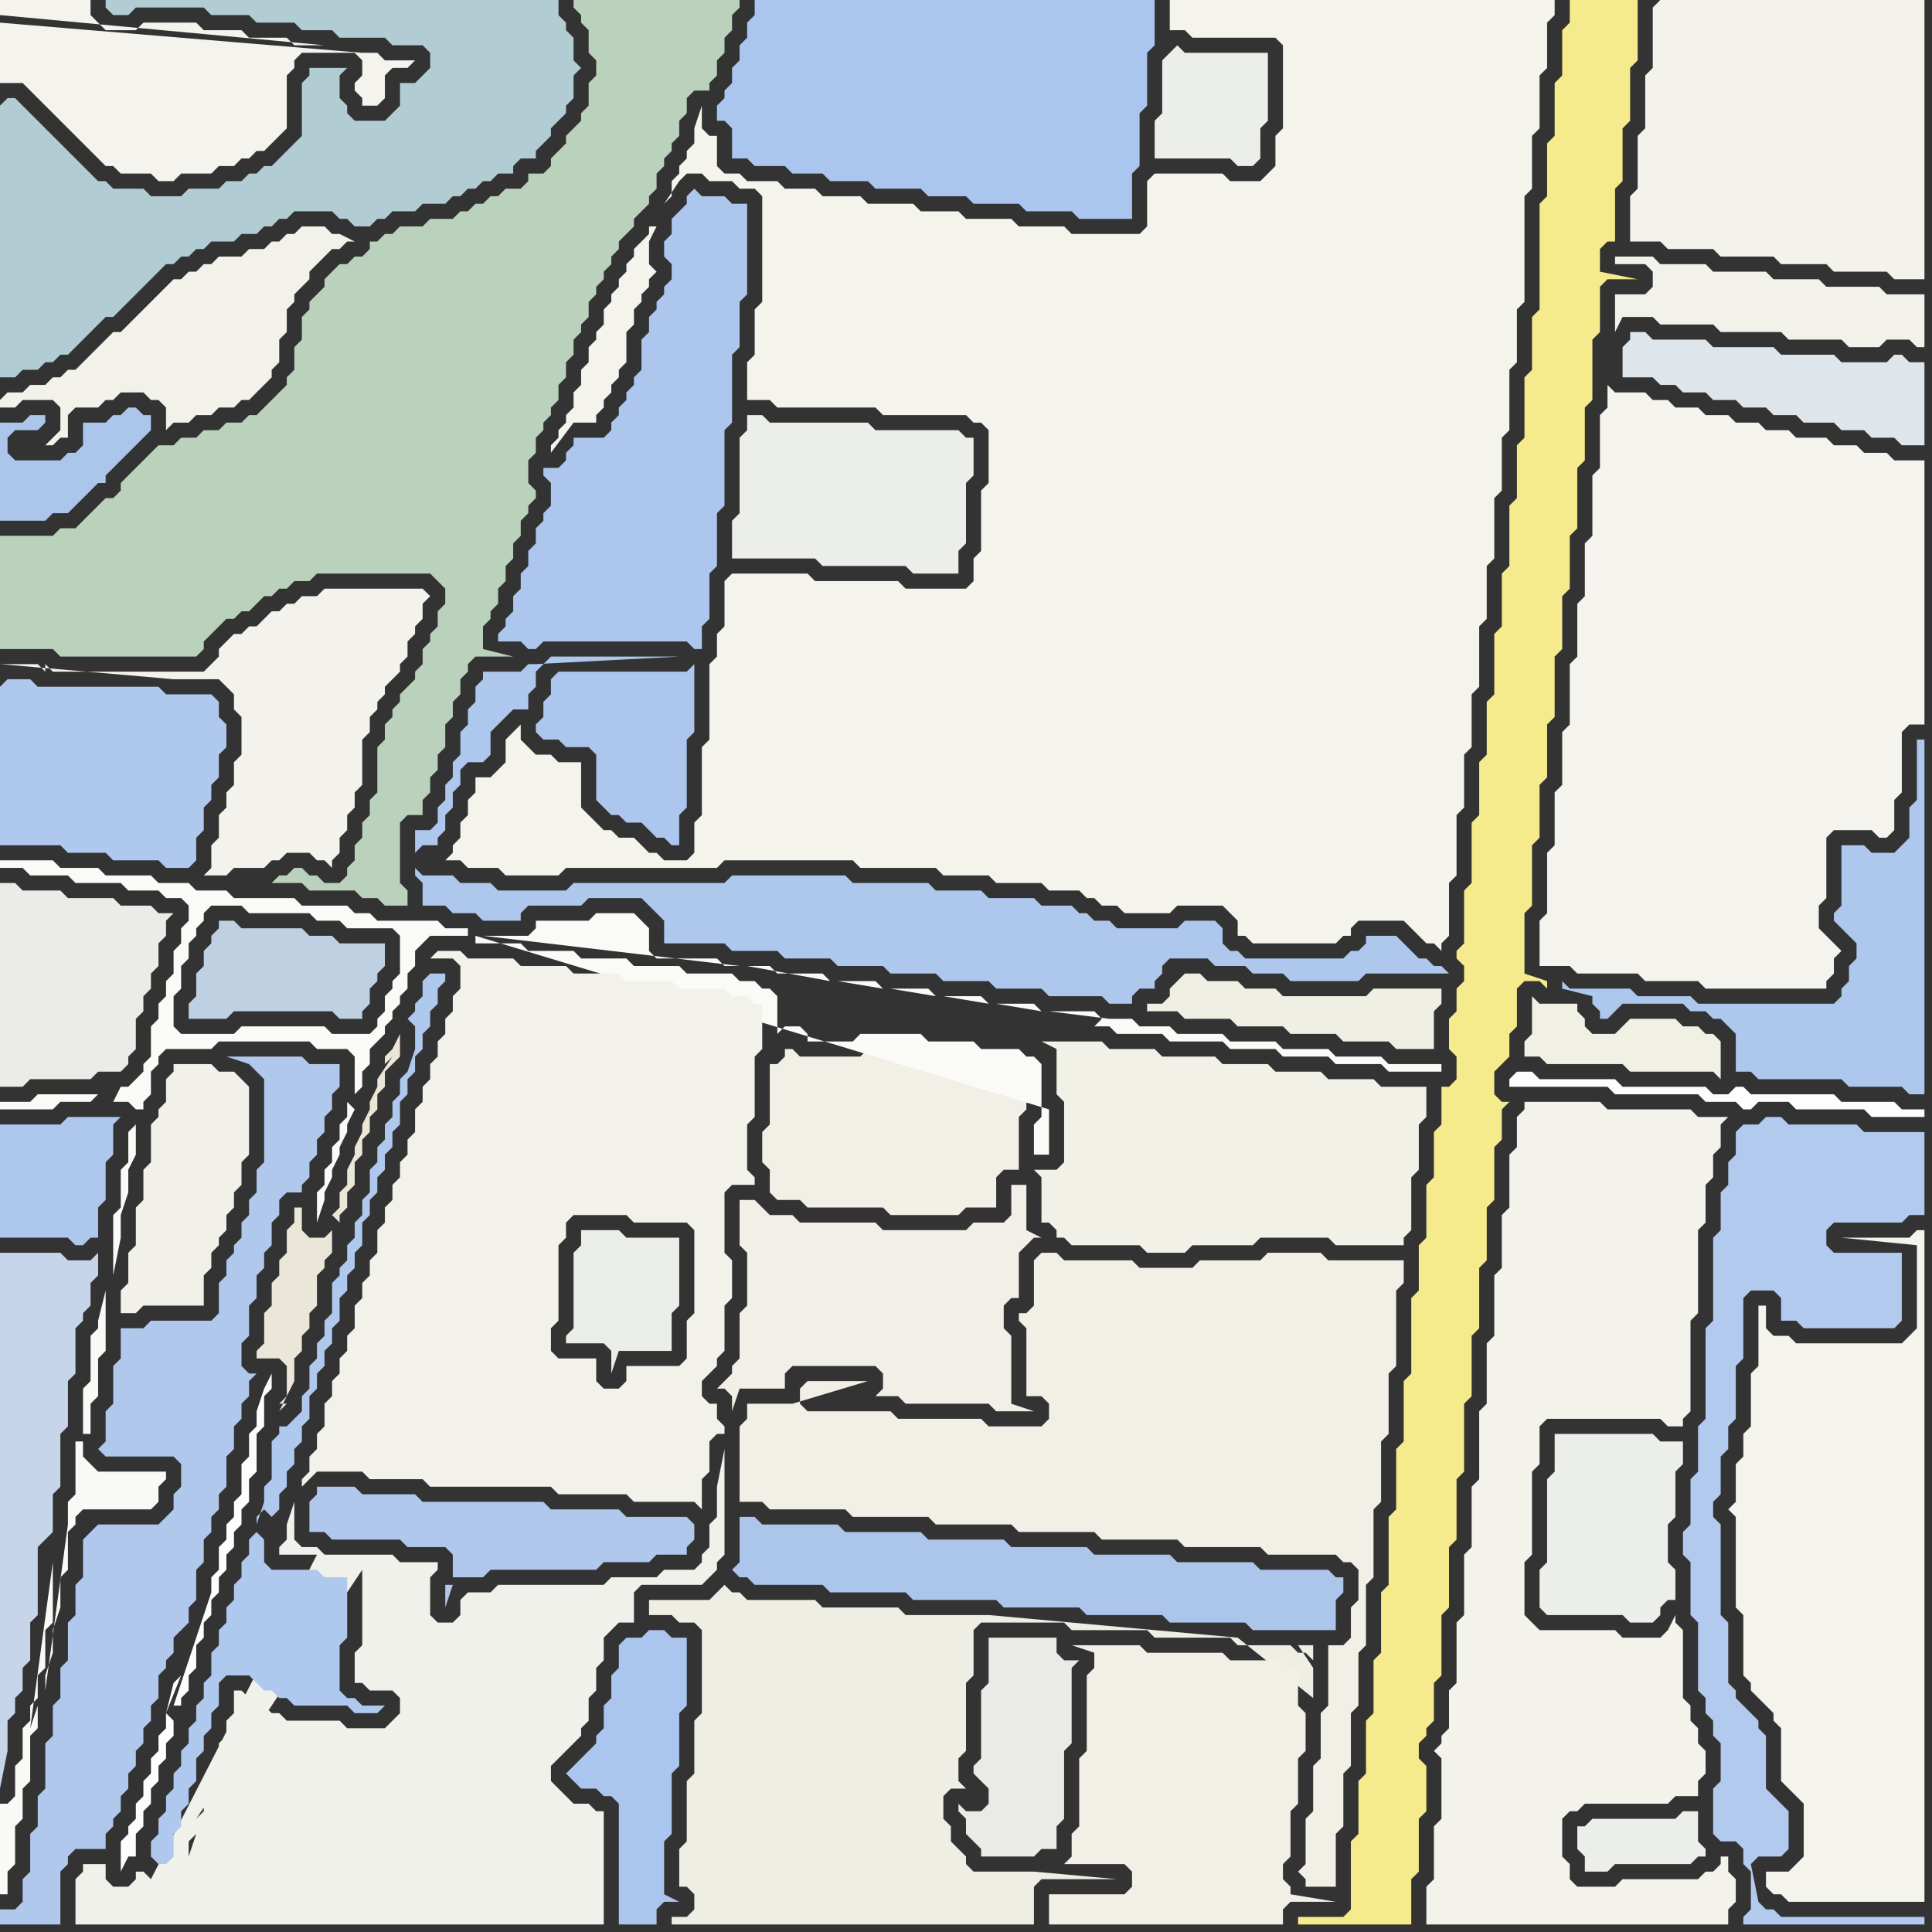 <svg width="256" height="256" xmlns="http://www.w3.org/2000/svg"><rect width="100%" height="100%" fill="#333333" stroke="none"/><script> 
var tempColor;
function hoverPath(evt){
obj = evt.target;
tempColor = obj.getAttribute("fill");
obj.setAttribute("fill","red");
//alert(tempColor);
//obj.setAttribute("stroke","red");}
function recoverPath(evt){
obj = evt.target;
obj.setAttribute("fill", tempColor);
//obj.setAttribute("stroke", tempColor);
}</script><path onmouseover="hoverPath(evt)" onmouseout="recoverPath(evt)" fill="rgb(242,241,233)" d="M  22,144l 0,2 -1,1 0,1 -1,1 0,5 -1,1 0,4 -1,1 0,5 -1,1 0,4 -1,1 0,3 2,0 1,-1 8,0 0,-4 1,-1 0,-2 1,-1 0,-1 1,-1 0,-2 1,-1 0,-2 1,-1 0,-3 1,-1 0,-9 -1,-1 0,0 -1,-1 -2,0 -1,-1 -5,0 0,1 -1,1Z"/>
<path onmouseover="hoverPath(evt)" onmouseout="recoverPath(evt)" fill="rgb(244,243,236)" d="M  97,76l -1,1 0,6 -1,1 0,3 -1,1 0,10 -1,1 0,9 -1,1 0,4 -1,1 -3,0 -1,-1 -1,0 -1,-1 -1,-1 -2,0 -1,-1 -1,0 -1,-1 -1,-1 -1,-1 0,-6 -3,0 -1,-1 -2,0 -1,-1 -1,-1 0,-2 -1,1 0,0 -1,1 0,3 -1,1 -1,1 -2,0 0,2 -1,1 0,2 -1,1 0,2 -1,1 0,1 -1,1 2,0 1,1 4,0 1,1 7,0 1,-1 20,0 1,-1 17,0 1,1 10,0 1,1 6,0 1,1 6,0 1,1 4,0 1,1 1,0 1,1 2,0 1,1 6,0 1,-1 6,0 2,2 0,2 1,0 1,1 11,0 1,-1 1,0 0,-1 1,-1 6,0 1,1 1,1 1,1 1,0 1,1 0,-1 1,-1 0,-7 1,-1 0,-8 1,-1 0,-7 1,-1 0,-7 1,-1 0,-8 1,-1 0,-7 1,-1 0,-8 1,-1 0,-7 1,-1 0,-8 1,-1 0,-7 1,-1 0,-14 1,-1 0,-7 1,-1 0,-7 1,-1 0,-6 1,-1 0,-2 -51,0 0,4 2,0 1,1 11,0 1,1 0,11 -1,1 0,4 -1,1 -1,1 -4,0 -1,-1 -9,0 -1,1 0,6 -1,1 -9,0 -1,-1 -6,0 -1,-1 -6,0 -1,-1 -5,0 -1,-1 -6,0 -1,-1 -5,0 -1,-1 -4,0 -1,-1 -4,0 -1,-1 -2,0 -1,-1 0,-4 -1,0 -1,-1 0,-3 -1,3 0,2 -1,1 0,1 -1,1 0,1 -1,1 0,2 -1,1 2,-3 1,-1 2,0 1,1 3,0 1,1 2,0 1,1 0,14 -1,1 0,6 -1,1 0,5 3,0 1,1 13,0 1,1 11,0 1,1 1,0 1,1 0,7 -1,1 0,8 -1,1 0,3 -1,1 -8,0 -1,-1 -11,0 -1,-1Z"/>
<path onmouseover="hoverPath(evt)" onmouseout="recoverPath(evt)" fill="rgb(171,198,238)" d="M  97,17l 0,4 2,0 1,1 4,0 1,1 4,0 1,1 5,0 1,1 6,0 1,1 5,0 1,1 6,0 1,1 6,0 1,1 7,0 0,-6 1,-1 0,-7 1,-1 0,-7 1,-1 0,-6 -53,0 0,2 -1,1 0,2 -1,1 0,2 -1,1 0,2 -1,1 0,1 -1,1 0,2 1,0 1,1Z"/>
<path onmouseover="hoverPath(evt)" onmouseout="recoverPath(evt)" fill="rgb(241,239,230)" d="M  99,188l 0,0 -1,1 0,10 3,0 1,1 10,0 1,1 10,0 1,1 10,0 1,1 10,0 1,1 10,0 1,1 10,0 1,1 9,0 1,1 1,0 1,1 0,4 -1,1 0,4 -1,1 -2,0 0,8 -1,1 0,6 -1,1 0,6 -1,1 0,6 -1,1 1,1 0,1 4,0 0,-7 1,-1 0,-7 1,-1 0,-7 1,-1 0,-7 1,-1 0,-8 1,-1 0,-9 1,-1 0,-8 1,-1 0,-8 1,-1 0,-10 1,-1 0,-3 -10,0 -1,-1 -7,0 -1,1 -8,0 -1,1 -7,0 -1,-1 -9,0 -1,-1 -2,0 -1,1 0,6 -1,1 -1,0 0,1 1,1 0,9 2,0 1,1 0,2 -1,1 -7,0 -1,-1 -11,0 -1,-1 -11,0 -1,-1 0,-2 1,-1 8,0 -10,3 -6,0Z"/>
<path onmouseover="hoverPath(evt)" onmouseout="recoverPath(evt)" fill="rgb(239,238,229)" d="M  99,212l 0,0 -1,-1 -1,0 -1,-1 -1,1 -1,1 -8,0 0,2 3,0 1,1 2,0 1,1 0,11 -1,1 0,7 -1,1 0,8 -1,1 0,5 1,0 1,1 0,2 -1,1 -2,0 0,1 48,0 0,-5 1,-1 10,0 -11,-1 -8,0 -1,-1 0,-1 -1,-1 -1,-1 0,-2 -1,-1 0,-3 1,-1 2,0 -1,-1 0,-3 1,-1 0,-9 1,-1 0,-6 1,-1 11,0 1,1 10,0 1,1 10,0 1,1 7,0 1,1 1,0 1,1 0,-2 -2,0 2,3 0,4 -10,-8 -11,-1 -11,-1 -11,-1 -11,0 -1,-1 -10,0 -1,-1Z"/>
<path onmouseover="hoverPath(evt)" onmouseout="recoverPath(evt)" fill="rgb(241,239,230)" d="M  107,140l -1,0 -1,-1 -1,0 0,1 -1,1 -1,0 0,8 -1,1 0,4 1,1 0,3 1,1 3,0 1,1 10,0 1,1 9,0 1,-1 4,0 0,-4 1,-1 2,0 0,-7 1,-1 0,-5 -1,0 -1,-1 -5,0 -1,-1 -6,0 -1,-1 -6,0 -1,1Z"/>
<path onmouseover="hoverPath(evt)" onmouseout="recoverPath(evt)" fill="rgb(242,241,232)" d="M  140,140l 0,5 1,1 0,8 -1,1 -3,0 1,1 0,6 1,0 1,1 0,1 1,0 1,1 9,0 1,1 5,0 1,-1 8,0 1,-1 9,0 1,1 9,0 0,-1 1,-1 0,-7 1,-1 0,-6 1,-1 0,-4 -6,0 -1,-1 -6,0 -1,-1 -6,0 -1,-1 -6,0 -1,-1 -7,0 -1,-1 -6,0 -1,-1 -8,0 2,1Z"/>
<path onmouseover="hoverPath(evt)" onmouseout="recoverPath(evt)" fill="rgb(241,239,230)" d="M  145,220l 0,1 -1,1 0,10 -1,1 0,9 -1,1 0,3 -1,1 8,0 1,1 0,2 -1,1 -10,0 0,4 31,0 0,-2 1,-1 6,0 -6,-1 0,-1 -1,-1 0,-2 1,-1 0,-6 1,-1 0,-6 1,-1 0,-5 -1,-1 0,-5 -1,0 -1,-1 -7,0 -1,-1 -10,0 -1,-1 -9,0 3,1Z"/>
<path onmouseover="hoverPath(evt)" onmouseout="recoverPath(evt)" fill="rgb(223,230,235)" d="M  216,44l 0,1 -1,1 0,4 4,0 1,1 2,0 1,1 3,0 1,1 3,0 1,1 3,0 1,1 3,0 1,1 4,0 1,1 3,0 1,1 3,0 1,1 3,0 0,-11 -2,0 -1,-1 -1,0 -1,1 -6,0 -1,-1 -7,0 -1,-1 -8,0 -1,-1 -7,0 -1,-1 -2,0 -2,2 0,0 2,-2Z"/>
<path onmouseover="hoverPath(evt)" onmouseout="recoverPath(evt)" fill="rgb(244,243,236)" d="M  235,248l -1,0 0,2 1,1 1,0 1,1 18,0 0,-89 -1,0 -1,1 -9,0 10,1 0,11 -1,1 -1,1 -14,0 -1,-1 -2,0 -1,-1 0,-3 -1,0 0,8 -1,1 0,7 -1,1 0,3 -1,1 0,5 -1,1 1,1 0,12 1,1 0,8 1,1 0,1 1,1 1,1 1,1 0,1 1,1 0,7 1,1 2,2 0,7 -1,1 -1,1Z"/>
<path onmouseover="hoverPath(evt)" onmouseout="recoverPath(evt)" fill="rgb(243,242,234)" d="M  0,53l 0,1 2,0 1,-1 4,0 1,1 0,3 -1,1 -1,1 1,0 1,-1 1,0 0,-3 1,-1 3,0 1,-1 1,0 1,-1 3,0 1,1 1,0 1,1 0,3 1,-1 2,0 1,-1 2,0 1,-1 2,0 1,-1 1,0 2,-2 1,-1 0,-1 1,-1 0,-3 1,-1 0,-3 1,-1 0,-1 1,-1 1,-1 0,-1 1,-1 1,-1 1,-1 1,0 1,-1 1,0 -2,-1 -1,0 -1,-1 -3,0 -1,1 -1,0 -1,1 -1,0 -1,1 -2,0 -1,1 -3,0 -1,1 -1,0 -1,1 -1,0 -1,1 -1,0 -1,1 -1,1 -1,1 -1,1 -1,1 -1,1 -1,1 -1,0 -1,1 -1,1 -2,2 -1,1 -1,0 -1,1 -1,0 -1,1 -2,0 -1,1 -2,0 -1,1Z"/>
<path onmouseover="hoverPath(evt)" onmouseout="recoverPath(evt)" fill="rgb(250,250,247)" d="M  13,145l -8,0 -1,1 -4,0 0,1 7,0 1,-1 4,0 1,-1 2,1 2,0 1,1 1,0 0,-1 1,-1 0,-3 1,-1 0,-1 1,-1 6,0 1,-1 12,0 1,1 4,0 1,1 0,5 1,-1 0,-2 1,-1 0,-2 1,-1 1,-1 0,-1 1,-1 0,-1 1,-1 0,-1 1,-1 0,-2 1,-1 0,-2 1,-1 1,-1 5,0 0,-1 -3,0 -1,-1 -8,0 -1,-1 -2,0 -1,-1 -6,0 -1,-1 -8,0 -1,-1 -4,0 -1,-1 -4,0 -1,-1 -6,0 -1,-1 -5,0 -1,-1 -7,0 0,1 3,0 1,1 5,0 1,1 6,0 1,1 4,0 1,1 2,0 1,1 0,2 -1,1 0,2 -1,1 0,3 -1,1 0,2 -1,1 0,2 -1,1 0,4 -1,1 0,1 -1,1 -1,1 -1,0 -1,2 -2,-1 10,-12 0,-1 1,-1 0,-3 1,-1 0,-2 1,-1 0,-1 1,-1 0,-1 1,-1 4,0 1,1 8,0 1,1 3,0 1,1 6,0 1,1 0,5 -1,1 0,1 -1,1 0,2 -1,1 0,1 -1,1 -5,0 -1,-1 -11,0 -1,1 -7,0 -1,-1 0,-3 -10,12 50,-21 0,1 6,0 1,1 6,0 1,1 6,0 1,1 6,0 1,1 6,0 1,1 2,0 1,1 1,0 1,1 0,5 1,-1 2,0 1,1 0,1 6,0 1,-1 8,0 1,1 6,0 1,1 5,0 1,1 1,0 1,1 0,7 -1,1 0,4 2,0 0,-6 -76,-23 -50,21 85,-17 -2,0 -1,-1 -8,0 -1,-1 0,-3 -1,-1 -1,-1 -5,0 -1,1 -7,0 0,1 -1,1 -6,0 34,4 -85,17 86,-17 3,0 1,1 6,0 1,1 -11,-2 -86,17 98,-15 5,0 1,1 -6,-1 -98,15 105,-14 5,0 1,1 -6,-1 -105,14 112,-13 5,0 1,1 -6,-1 -112,13 119,-12 5,0 1,1 -6,-1 -119,12 126,-11 6,0 1,1 -1,1 2,0 1,1 6,0 1,1 7,0 1,1 6,0 1,1 6,0 1,1 6,0 1,1 7,0 0,-1 -7,0 -1,-1 -6,0 -1,-1 -6,0 -1,-1 -6,0 -1,-1 -6,0 -1,-1 -4,0 -1,-1 -3,0 -8,-1 -126,11 33,1 0,2 -1,1 0,2 -1,1 0,2 -1,1 0,2 -1,1 0,4 1,-3 0,-1 1,-2 0,-1 1,-2 0,-1 1,-2 0,-1 1,-2 -1,-1 -33,-1 123,-8 0,0 -123,8 5,4 -1,1 0,4 -1,1 0,5 -1,1 0,8 1,-5 0,-3 1,-3 0,-3 1,-2 0,-4 -5,-4Z"/>
<path onmouseover="hoverPath(evt)" onmouseout="recoverPath(evt)" fill="rgb(243,242,234)" d="M  61,129l 0,2 -1,1 0,2 -1,1 0,2 -1,1 0,2 -1,1 0,2 -1,1 0,2 -1,1 0,3 -1,1 0,2 -1,1 0,2 -1,1 0,2 -1,1 0,2 -1,1 0,3 -1,1 0,2 -1,1 0,2 -1,1 0,3 -1,1 0,2 -1,1 0,2 -1,1 0,2 -1,1 0,3 -1,1 0,2 -1,1 0,2 -1,1 0,1 2,-2 6,0 1,1 7,0 1,1 16,0 1,1 9,0 1,1 8,0 1,1 0,-4 1,-1 0,-4 1,-1 1,0 0,-1 -1,-1 0,-2 -1,0 -1,-1 0,-2 1,-1 1,-1 0,-1 1,-1 0,-6 1,-1 0,-5 -1,-1 0,-8 1,-1 3,0 0,-1 -1,-1 0,-6 1,-1 0,-8 1,-1 0,-6 -1,0 -1,-1 -2,0 -1,-1 -6,0 -1,-1 -6,0 -1,-1 -6,0 -1,-1 -6,0 -1,-1 -6,0 -1,-1 -3,0 -1,1 3,0 1,1 0,1 30,51 -1,1 -7,0 0,2 -1,1 -2,0 -1,-1 0,-3 -5,0 -1,-1 0,-3 1,-1 0,-10 1,-1 0,-2 1,-1 7,0 1,1 7,0 1,1 0,11 -1,1 0,5 -30,-51Z"/>
<path onmouseover="hoverPath(evt)" onmouseout="recoverPath(evt)" fill="rgb(244,243,236)" d="M  87,30l -1,0 0,1 -1,1 -1,1 0,1 -1,1 0,1 -1,1 0,1 -1,1 0,1 -1,1 0,2 -1,1 0,1 -1,1 0,2 -1,1 0,2 -1,1 0,2 -1,1 0,1 -1,1 0,1 -1,1 0,1 3,-4 3,0 0,-1 1,-1 0,-1 1,-1 0,-1 1,-1 0,-1 1,-1 0,-4 1,-1 0,-2 1,-1 0,-1 1,-1 0,-1 1,-1 -1,-1 0,-3 1,-2Z"/>
<path onmouseover="hoverPath(evt)" onmouseout="recoverPath(evt)" fill="rgb(246,235,140)" d="M  209,0l -1,0 0,3 -1,1 0,6 -1,1 0,7 -1,1 0,7 -1,1 0,14 -1,1 0,7 -1,1 0,8 -1,1 0,7 -1,1 0,8 -1,1 0,7 -1,1 0,8 -1,1 0,7 -1,1 0,7 -1,1 0,8 -1,1 0,7 -1,1 0,1 1,1 0,2 -1,1 0,3 -1,1 0,4 1,1 0,3 -1,1 -1,0 0,5 -1,1 0,6 -1,1 0,7 -1,1 0,6 -1,1 0,10 -1,1 0,8 -1,1 0,8 -1,1 0,9 -1,1 0,8 -1,1 0,7 -1,1 0,7 -1,1 0,7 -1,1 0,9 -1,1 -6,0 0,1 15,0 0,-6 1,-1 0,-7 1,-1 0,-6 -1,-1 0,-2 1,-1 0,-1 1,-1 0,-5 1,-1 0,-8 1,-1 0,-8 1,-1 0,-8 1,-1 0,-9 1,-1 0,-8 1,-1 0,-8 1,-1 0,-7 1,-1 0,-7 1,-1 0,-4 1,-1 -1,0 -1,-1 0,-3 1,-1 1,-1 0,-3 1,-1 0,-5 1,-1 2,0 1,1 0,-1 -3,-1 0,-8 1,-1 0,-8 1,-1 0,-7 1,-1 0,-7 1,-1 0,-8 1,-1 0,-7 1,-1 0,-7 1,-1 0,-8 1,-1 0,-7 1,-1 0,-8 1,-1 0,-6 1,-1 4,0 -5,-1 0,-3 1,-1 1,0 0,-7 1,-1 0,-7 1,-1 0,-7 1,-1 0,-8Z"/>
<path onmouseover="hoverPath(evt)" onmouseout="recoverPath(evt)" fill="rgb(244,243,237)" d="M  213,51l 0,3 -1,1 0,7 -1,1 0,8 -1,1 0,7 -1,1 0,7 -1,1 0,8 -1,1 0,7 -1,1 0,7 -1,1 0,8 -1,1 0,6 4,0 1,1 8,0 1,1 7,0 1,1 16,0 0,-1 1,-1 0,-2 1,-1 -1,-1 0,0 -1,-1 -1,-1 0,-3 1,-1 0,-8 1,-1 5,0 1,1 1,0 1,-1 0,-4 1,-1 0,-8 1,-1 2,0 0,-35 -4,0 -1,-1 -3,0 -1,-1 -3,0 -1,-1 -4,0 -1,-1 -3,0 -1,-1 -3,0 -1,-1 -3,0 -1,-1 -3,0 -1,-1 -2,0 -1,-1 -4,0 -1,-1Z"/>
<path onmouseover="hoverPath(evt)" onmouseout="recoverPath(evt)" fill="rgb(244,243,235)" d="M  219,1l 0,8 -1,1 0,7 -1,1 0,7 -1,1 0,6 4,0 1,1 6,0 1,1 7,0 1,1 6,0 1,1 7,0 1,1 4,0 0,-37 -35,0 -1,1Z"/>
<path onmouseover="hoverPath(evt)" onmouseout="recoverPath(evt)" fill="rgb(172,198,235)" d="M  0,62l 0,7 6,0 1,-1 2,0 1,-1 1,-1 1,-1 1,-1 1,0 0,-1 1,-1 1,-1 1,-1 1,-1 1,-1 1,-1 0,-2 -1,0 -1,-1 -1,0 -1,1 -1,0 -1,1 -3,0 0,3 -1,1 -1,0 -1,1 -6,0 -1,-1 0,-2 1,-1 3,0 1,-1 0,-1 -2,0 -1,1 -3,0Z"/>
<path onmouseover="hoverPath(evt)" onmouseout="recoverPath(evt)" fill="rgb(178,204,211)" d="M  0,14l 0,36 2,0 1,-1 2,0 1,-1 1,0 1,-1 1,0 1,-1 1,-1 1,-1 1,-1 1,-1 1,0 2,-2 1,-1 1,-1 1,-1 1,-1 1,-1 1,0 1,-1 1,0 1,-1 1,0 1,-1 3,0 1,-1 2,0 1,-1 1,0 1,-1 1,0 1,-1 5,0 1,1 1,0 1,1 2,0 1,-1 1,0 1,-1 3,0 1,-1 3,0 1,-1 1,0 1,-1 1,0 1,-1 1,0 1,-1 2,0 0,-1 1,-1 2,0 0,-1 1,-1 1,-1 0,-1 1,-1 1,-1 0,-1 1,-1 0,-3 1,-1 -1,-1 0,-3 -1,-1 0,-1 -1,-1 0,-2 -60,0 0,1 1,1 2,0 1,-1 9,0 1,1 5,0 1,1 5,0 1,1 4,0 1,1 6,0 1,1 4,0 1,1 0,2 -1,1 -1,1 -2,0 0,3 -1,1 -1,1 -4,0 -1,-1 0,-1 -1,-1 0,-3 1,-1 -5,0 0,1 -1,1 0,7 -3,3 -1,1 -1,0 -1,1 -1,0 -1,1 -2,0 -1,1 -4,0 -1,1 -4,0 -1,-1 -4,0 -1,-1 -1,0 -1,-1 -1,-1 -1,-1 -1,-1 -1,-1 -1,-1 -1,-1 -1,-1 -1,-1 -1,-1 -1,-1 -1,0 -1,1Z"/>
<path onmouseover="hoverPath(evt)" onmouseout="recoverPath(evt)" fill="rgb(241,241,235)" d="M  20,249l 0,0 -1,-1 -1,0 0,1 -1,1 -2,0 -1,-1 0,-2 -3,0 0,1 -1,1 0,6 70,0 0,-15 -1,0 -1,-1 -2,0 -1,-1 -1,-1 -1,-1 0,-2 1,-1 3,-3 0,-1 1,-1 0,-3 1,-1 0,-3 1,-1 0,-3 1,-1 1,-1 2,0 0,-4 1,-1 8,0 1,-1 1,-1 0,-1 1,-1 0,-14 -1,5 0,4 -1,1 0,3 -1,1 0,1 -1,1 -4,0 -1,1 -6,0 -1,1 -14,0 -1,1 -3,0 -1,1 0,2 -1,1 -2,0 -1,-1 0,-5 1,-1 0,-1 -5,0 -1,-1 -9,0 -1,-1 -2,0 -1,-1 0,-5 -1,3 0,2 -1,1 0,1 5,0 -22,43 3,0 1,-1 1,-1 0,0 -4,2 -1,0 5,-3 0,-2 1,-1 -1,3 -5,3 28,-41 0,10 -1,1 0,4 1,0 1,1 3,0 1,1 0,2 -1,1 -1,1 -5,0 -1,-1 -7,0 -1,-1 -1,0 -1,-1 -1,0 -1,-1 -1,-1 -1,0 0,3 -1,1 0,2 -1,1 0,2 -1,1 0,3 -1,1 0,2 -1,1 22,-33 -28,41Z"/>
<path onmouseover="hoverPath(evt)" onmouseout="recoverPath(evt)" fill="rgb(191,208,227)" d="M  41,124l 0,0 -1,-1 -8,0 -1,-1 -2,0 0,1 -1,1 0,1 -1,1 0,2 -1,1 0,3 -1,1 0,2 5,0 1,-1 13,0 1,1 3,0 0,-1 1,-1 0,-2 1,-1 0,-1 1,-1 0,-3 -6,0 -1,-1Z"/>
<path onmouseover="hoverPath(evt)" onmouseout="recoverPath(evt)" fill="rgb(171,198,238)" d="M  82,218l 0,3 -1,1 0,3 -1,1 0,3 -1,1 0,1 -1,1 -1,1 -1,1 -1,1 1,1 1,1 2,0 1,1 1,0 1,1 0,16 5,0 0,-2 1,-1 2,0 -2,-1 0,-7 1,-1 0,-8 1,-1 0,-7 1,-1 0,-9 -2,0 -1,-1 -2,0 -1,1 -2,0 -1,1Z"/>
<path onmouseover="hoverPath(evt)" onmouseout="recoverPath(evt)" fill="rgb(172,197,234)" d="M  99,201l -1,0 0,6 -1,1 1,1 1,0 1,1 9,0 1,1 10,0 1,1 11,0 1,1 10,0 1,1 10,0 1,1 10,0 1,1 11,0 0,-4 1,-1 0,-2 -1,0 -1,-1 -9,0 -1,-1 -10,0 -1,-1 -10,0 -1,-1 -10,0 -1,-1 -10,0 -1,-1 -10,0 -1,-1 -10,0 -1,-1Z"/>
<path onmouseover="hoverPath(evt)" onmouseout="recoverPath(evt)" fill="rgb(241,239,231)" d="M  106,162l 0,0 -1,-1 -3,0 -2,-2 -2,0 0,6 1,1 0,7 -1,1 0,6 -1,1 0,1 -1,1 -1,1 1,0 1,1 0,2 1,-3 6,0 0,-2 1,-1 11,0 1,1 0,2 -1,1 3,0 1,1 11,0 1,1 5,0 -3,-1 0,-9 -1,-1 0,-3 1,-1 1,0 0,-6 1,-1 1,-1 1,0 -2,-1 0,-6 -2,0 0,4 -1,1 -4,0 -1,1 -11,0 -1,-1Z"/>
<path onmouseover="hoverPath(evt)" onmouseout="recoverPath(evt)" fill="rgb(240,239,227)" d="M  156,130l -1,1 0,1 -1,1 -2,0 0,1 4,0 1,1 6,0 1,1 6,0 1,1 6,0 1,1 6,0 1,1 5,0 0,-5 1,-1 0,-2 -9,0 -1,1 -11,0 -1,-1 -4,0 -1,-1 -4,0 -1,-1 -2,0 -1,1Z"/>
<path onmouseover="hoverPath(evt)" onmouseout="recoverPath(evt)" fill="rgb(243,242,235)" d="M  191,234l 0,7 -1,1 0,7 -1,1 0,5 40,0 0,-2 1,-1 0,-3 -1,-1 0,-2 -1,0 0,1 -1,1 -1,0 -1,1 -10,0 -1,1 -5,0 -1,-1 0,-2 -1,-1 0,-5 1,-1 1,0 1,-1 11,0 1,-1 3,0 0,-2 1,-1 0,-3 -1,-1 0,-2 -1,-1 0,-2 -1,-1 0,-9 -1,-1 0,-1 -1,2 -1,1 -5,0 -1,-1 -10,0 -1,-1 -1,-1 0,-7 1,-1 0,-11 1,-1 0,-5 1,-1 15,0 1,1 2,0 0,-1 1,-1 0,-12 1,-1 0,-11 1,-1 0,-5 1,-1 0,-3 1,-1 0,-3 1,-1 -4,0 -1,-1 -11,0 -1,-1 -10,0 0,1 -1,1 0,4 -1,1 0,7 -1,1 0,7 -1,1 0,8 -1,1 0,8 -1,1 0,9 -1,1 0,8 -1,1 0,8 -1,1 0,8 -1,1 0,5 -1,1 0,1 -1,1 1,1Z"/>
<path onmouseover="hoverPath(evt)" onmouseout="recoverPath(evt)" fill="rgb(236,238,234)" d="M  206,190l 0,5 -1,1 0,11 -1,1 0,5 1,1 10,0 1,1 3,0 1,-1 0,-1 1,-1 1,0 0,-4 -1,-1 0,-5 1,-1 0,-6 1,-1 0,-3 -3,0 -1,-1Z"/>
<path onmouseover="hoverPath(evt)" onmouseout="recoverPath(evt)" fill="rgb(236,238,234)" d="M  209,242l 0,3 1,1 0,2 3,0 1,-1 10,0 1,-1 1,0 0,-1 -1,-1 0,-4 -2,0 -1,1 -11,0 -1,1Z"/>
<path onmouseover="hoverPath(evt)" onmouseout="recoverPath(evt)" fill="rgb(241,240,228)" d="M  222,142l 5,0 1,1 0,-5 -1,-1 -1,0 -1,-1 -2,0 -1,-1 -6,0 -1,1 0,0 -1,1 -3,0 -1,-1 0,-1 -1,-1 0,-1 -5,0 -1,-1 0,5 -1,1 0,2 2,0 1,1 10,0 1,1Z"/>
<path onmouseover="hoverPath(evt)" onmouseout="recoverPath(evt)" fill="rgb(177,202,237)" d="M  230,150l 0,3 -1,1 0,3 -1,1 0,5 -1,1 0,11 -1,1 0,12 -1,1 0,6 -1,1 0,6 -1,1 0,3 1,1 0,7 1,1 0,9 1,1 0,2 1,1 0,2 1,1 0,5 -1,1 0,6 1,1 2,0 1,1 0,2 1,1 0,5 -1,1 0,1 24,0 0,-1 -19,0 -1,-1 -1,0 -1,-1 -1,-5 0,0 1,-1 3,0 1,-1 0,-5 -1,-1 0,0 -1,-1 -1,-1 0,-7 -1,-1 0,-1 -1,-1 -1,-1 -1,-1 0,-1 -1,-1 0,-8 -1,-1 0,-12 -1,-1 0,-2 1,-1 0,-5 1,-1 0,-3 1,-1 0,-7 1,-1 0,-8 1,-1 3,0 1,1 0,3 2,0 1,1 12,0 1,-1 0,-9 -9,0 -1,-1 0,-2 1,-1 9,0 1,-1 2,0 0,-11 -8,0 -1,-1 -9,0 -1,-1 -2,0 -1,1 -2,0 -1,1Z"/>
<path onmouseover="hoverPath(evt)" onmouseout="recoverPath(evt)" fill="rgb(174,199,237)" d="M  255,125l 0,-27 -1,0 0,8 -1,1 0,4 -1,1 -1,1 -3,0 -1,-1 -3,0 0,8 -1,1 0,1 1,1 0,0 1,1 1,1 0,2 -1,1 0,2 -1,1 0,1 -1,1 -18,0 -1,-1 -7,0 -1,-1 -8,0 -1,-1 0,1 4,1 0,1 1,1 0,1 1,0 1,-1 0,0 1,-1 8,0 1,1 2,0 1,1 1,0 1,1 1,1 0,5 2,0 1,1 11,0 1,1 7,0 1,1 2,0Z"/>
<path onmouseover="hoverPath(evt)" onmouseout="recoverPath(evt)" fill="rgb(244,243,237)" d="M  0,3l 0,8 3,0 1,1 1,1 1,1 1,1 1,1 1,1 1,1 1,1 1,1 1,1 1,1 1,0 1,1 4,0 1,1 2,0 1,-1 4,0 1,-1 2,0 1,-1 1,0 1,-1 1,0 1,-1 1,-1 1,-1 0,-7 1,-1 0,-1 1,-1 7,0 1,1 0,2 -1,1 0,1 1,1 0,1 2,0 1,-1 0,-3 1,-1 2,0 1,-1 -4,0 -1,-1 -2,0 -48,-4 43,3 -4,0 -1,-1 -5,0 -1,-1 -5,0 -1,-1 -7,0 -1,1 -4,0 -1,-1 -1,-1 0,-2 -12,0 0,2 43,4 -43,-3Z"/>
<path onmouseover="hoverPath(evt)" onmouseout="recoverPath(evt)" fill="rgb(175,200,237)" d="M  0,91l 0,21 8,0 1,1 5,0 1,1 6,0 1,1 3,0 1,-1 0,-3 1,-1 0,-3 1,-1 0,-2 1,-1 0,-3 1,-1 0,-3 -1,-1 0,-2 -1,-1 -6,0 -1,-1 -16,0 -1,-1 -3,0 -1,1Z"/>
<path onmouseover="hoverPath(evt)" onmouseout="recoverPath(evt)" fill="rgb(174,199,236)" d="M  0,151l 0,13 9,0 1,1 1,0 1,-1 1,0 0,-4 1,-1 0,-5 1,-1 0,-4 1,-1 -7,0 -1,1 -8,0Z"/>
<path onmouseover="hoverPath(evt)" onmouseout="recoverPath(evt)" fill="rgb(186,210,187)" d="M  0,79l 0,7 7,0 1,1 18,0 1,-1 0,-1 1,-1 1,-1 1,-1 1,0 1,-1 1,0 1,-1 1,-1 1,0 1,-1 1,0 1,-1 2,0 1,-1 15,0 1,1 1,1 0,2 -1,1 0,2 -1,1 0,1 -1,1 0,2 -1,1 0,1 -1,1 -1,1 0,1 -1,1 0,1 -1,1 0,2 -1,1 0,6 -1,1 0,2 -1,1 0,2 -1,1 0,2 -1,1 0,1 -1,1 -2,0 -1,-1 -1,0 -1,-1 -1,0 -1,1 -1,0 -1,1 4,0 1,1 6,0 1,1 2,0 1,1 3,0 0,-2 -1,-1 0,-8 1,-1 2,0 0,-2 1,-1 0,-2 1,-1 0,-2 1,-1 0,-3 1,-1 0,-2 1,-1 0,-2 1,-1 0,-1 1,-1 5,0 -4,-1 0,-3 1,-1 0,-1 1,-1 0,-2 1,-1 0,-2 1,-1 0,-2 1,-1 0,-2 1,-1 0,-1 1,-1 0,-1 -1,-1 0,-3 1,-1 0,-2 1,-1 0,-1 1,-1 0,-1 1,-1 0,-2 1,-1 0,-2 1,-1 0,-2 1,-1 0,-1 1,-1 0,-2 1,-1 0,-1 1,-1 0,-1 1,-1 0,-1 1,-1 0,-1 1,-1 1,-1 0,-1 1,-1 1,-1 0,-1 1,-1 0,-2 1,-1 0,-1 1,-1 0,-1 1,-1 0,-2 1,-1 0,-2 1,-1 2,0 0,-1 1,-1 0,-2 1,-1 0,-2 1,-1 0,-2 1,-1 0,-1 -22,0 0,1 1,1 0,1 1,1 0,3 1,1 0,2 -1,1 0,3 -1,1 0,1 -1,1 -1,1 0,1 -1,1 -1,1 0,1 -1,1 -2,0 0,1 -1,1 -2,0 -1,1 -1,0 -1,1 -1,0 -1,1 -1,0 -1,1 -3,0 -1,1 -3,0 -1,1 -1,0 -1,1 -1,0 0,1 -1,1 -1,0 -1,1 -1,0 -1,1 -1,1 0,1 -1,1 -1,1 0,1 -1,1 0,3 -1,1 0,3 -1,1 0,1 -1,1 -1,1 -1,1 -1,1 -1,0 -1,1 -2,0 -1,1 -2,0 -1,1 -2,0 -1,1 -2,0 -1,1 -1,1 -1,1 -1,1 -1,1 0,1 -1,1 -1,0 -1,1 -1,1 -1,1 -1,1 -2,0 -1,1 -7,0Z"/>
<path onmouseover="hoverPath(evt)" onmouseout="recoverPath(evt)" fill="rgb(249,249,245)" d="M  7,207l 0,8 -1,1 0,5 -1,1 0,3 -1,1 0,2 -1,1 0,4 -1,1 0,4 -1,1 -1,0 0,12 1,0 0,-3 1,-1 0,-5 1,-1 0,-4 1,-1 0,-6 1,-1 0,-3 -1,3 3,-22 -1,17 0,-2 1,-3 0,-3 1,-3 0,-4 1,-1 0,-5 1,-1 0,-1 1,-1 9,0 1,-1 0,-2 1,-1 0,-1 -9,0 -1,-1 -1,-1 0,-2 -1,0 0,7 -1,1 0,3 -3,22 1,-17 4,-17 1,0 0,-4 1,-1 0,-5 1,-1 0,-8 -1,4 0,1 -1,1 0,6 -1,1 0,6 -4,17 1,-2 -1,1 1,-1 -1,2Z"/>
<path onmouseover="hoverPath(evt)" onmouseout="recoverPath(evt)" fill="rgb(198,213,233)" d="M  10,176l 1,-1 0,-1 1,-1 0,-3 1,-1 0,-3 -1,1 -3,0 -1,-1 -8,0 0,71 1,-5 0,-4 1,-1 0,-2 1,-1 0,-3 1,-1 0,-5 1,-1 0,-9 1,-1 1,-1 0,-5 1,-1 0,-7 1,-1 0,-6 1,-1Z"/>
<path onmouseover="hoverPath(evt)" onmouseout="recoverPath(evt)" fill="rgb(235,236,231)" d="M  11,119l -2,0 -1,-1 -5,0 -1,-1 -2,0 0,27 3,0 1,-1 8,0 1,-1 3,0 1,-1 0,-1 1,-1 0,-4 1,-1 0,-2 1,-1 0,-2 1,-1 0,-3 1,-1 0,-2 1,-1 -2,0 -1,-1 -4,0 -1,-1Z"/>
<path onmouseover="hoverPath(evt)" onmouseout="recoverPath(evt)" fill="rgb(176,200,236)" d="M  12,203l 0,0 -1,1 0,5 -1,1 0,4 -1,1 0,5 -1,1 0,4 -1,1 0,4 -1,1 0,6 -1,1 0,4 -1,1 0,5 -1,1 0,3 -1,1 -2,0 0,2 8,0 0,-7 1,-1 0,-1 1,-1 4,0 0,-2 1,-1 0,-1 1,-1 0,-2 1,-1 0,-2 1,-1 0,-2 1,-1 0,-2 1,-1 0,-2 1,-1 0,-3 1,-1 0,-1 1,-1 0,-2 2,-2 0,-2 1,-1 0,-4 1,-1 0,-3 1,-1 0,-2 1,-1 0,-2 1,-1 0,-4 1,-1 0,-3 1,-1 0,-2 1,-1 0,-2 1,-1 -1,0 -1,-1 0,-3 1,-1 0,-4 1,-1 0,-3 1,-1 0,-2 1,-1 0,-3 1,-1 0,-2 1,-1 2,0 0,-1 1,-1 0,-2 1,-1 0,-2 1,-1 0,-2 1,-1 0,-2 1,-1 0,-3 -4,0 -1,-1 -10,0 3,1 1,1 1,1 0,11 -1,1 0,3 -1,1 0,2 -1,1 0,2 -1,1 0,1 -1,1 0,2 -1,1 0,4 -1,1 -8,0 -1,1 -3,0 0,4 -1,1 0,5 -1,1 0,4 -1,1 1,1 9,0 1,1 0,3 -1,1 0,2 -1,1 -1,1 -8,0 -1,1Z"/>
<path onmouseover="hoverPath(evt)" onmouseout="recoverPath(evt)" fill="rgb(253,253,253)" d="M  22,227l 0,2 -1,1 0,2 -1,1 0,2 -1,1 0,2 -1,1 0,2 -1,1 0,1 -1,1 0,4 1,-2 1,0 0,-3 1,-1 0,-2 1,-1 0,-2 1,-1 0,-2 1,-1 0,-2 1,-1 0,-2 -1,-1 1,-1 1,0 0,-1 1,-1 0,-2 1,-1 0,-3 1,-1 0,-2 1,-1 0,-2 1,-1 0,-2 1,-1 0,-2 1,-1 0,-2 1,-1 0,-2 1,-1 0,-3 1,-1 0,-5 1,-1 0,-4 1,-1 0,-2 -1,2 -1,3 0,2 -1,1 0,3 -1,1 0,4 -1,1 0,2 -1,1 0,2 -1,1 0,3 -1,1 0,2 3,-9 1,-3 -9,27 -1,1 2,-5 -1,1Z"/>
<path onmouseover="hoverPath(evt)" onmouseout="recoverPath(evt)" fill="rgb(243,242,236)" d="M  32,100l 0,0 -1,1 0,3 -1,1 0,2 -1,1 0,3 -1,1 0,3 -1,1 3,0 1,-1 4,0 1,-1 1,0 1,-1 3,0 1,1 1,0 1,1 0,-1 1,-1 0,-2 1,-1 0,-2 1,-1 0,-2 1,-1 0,-6 1,-1 0,-2 1,-1 0,-1 1,-1 0,-1 1,-1 1,-1 0,-1 1,-1 0,-2 1,-1 0,-1 1,-1 0,-2 1,-1 -1,-1 -13,0 -1,1 -2,0 -1,1 -1,0 -1,1 -1,0 -1,1 -1,1 -1,0 -1,1 -1,0 -1,1 -1,1 0,1 -1,1 -1,1 -20,0 -1,-1 0,1 -1,-1 -5,0 23,2 6,0 1,1 1,1 0,2 1,1Z"/>
<path onmouseover="hoverPath(evt)" onmouseout="recoverPath(evt)" fill="rgb(175,200,237)" d="M  34,203l 0,0 -1,1 0,2 -1,1 0,2 -1,1 0,2 -1,1 0,2 -1,1 0,2 -1,1 0,3 -1,1 0,2 -1,1 0,2 -1,1 0,2 -1,1 0,2 -1,1 0,2 -1,1 0,2 -1,1 0,2 -1,1 0,2 1,1 1,0 1,-1 0,-3 1,-1 0,-2 1,-1 0,-2 1,-1 0,-3 1,-1 0,-2 1,-1 0,-2 1,-1 0,-3 1,-1 3,0 1,1 1,1 1,0 1,1 1,0 1,1 7,0 1,1 3,0 1,-1 -3,0 -1,-1 -1,0 -1,-1 0,-6 1,-1 0,-8 -3,0 -1,-1 -6,0 -1,-1 0,-3 -1,-1 0,-2 1,-1 1,1 0,0 1,-1 0,-2 1,-1 0,-2 1,-1 0,-2 1,-1 0,-2 1,-1 0,-3 1,-1 0,-2 1,-1 0,-2 1,-1 0,-2 1,-1 0,-3 1,-1 0,-2 1,-1 0,-2 1,-1 0,-3 1,-1 0,-2 1,-1 0,-2 1,-1 0,-2 1,-1 0,-2 1,-1 0,-3 1,-1 0,-2 1,-1 0,-2 1,-1 0,-2 1,-1 0,-2 1,-1 0,-2 1,-1 0,-1 -2,0 -1,1 0,2 -1,1 0,1 -1,1 1,1 0,3 -21,63 0,1 20,-61 -1,1 0,2 -1,1 0,2 -1,1 0,2 -1,1 0,2 -1,1 0,3 -1,1 0,2 -1,1 0,2 -1,1 0,2 -1,1 0,1 -1,1 0,4 -1,1 0,2 -1,1 0,2 -1,1 0,3 -1,1 0,2 -2,2 -1,0 0,1 -1,1 0,5 -1,1 0,2 19,-57 -20,61 2,-1 -2,1Z"/>
<path onmouseover="hoverPath(evt)" onmouseout="recoverPath(evt)" fill="rgb(234,230,216)" d="M  44,163l 0,0 -1,1 -2,0 -1,-1 0,-3 -1,0 0,2 -1,1 0,3 -1,1 0,2 -1,1 0,3 -1,1 0,4 -1,1 0,1 3,0 1,1 0,4 -1,1 1,0 -1,1 2,-4 0,-3 1,-1 0,-2 1,-1 0,-2 1,-1 0,-4 1,-1 0,-1 1,-1 0,-3 1,-1 0,-1 1,-1 0,-2 1,-1 0,-3 1,-1 0,-2 1,-1 0,-2 1,-1 0,-2 1,-1 0,-2 1,-1 1,-1 0,-3 -1,2 0,0 -1,1 0,1 1,-1 -2,3 0,1 -1,2 0,1 -1,2 0,1 -1,2 0,1 -1,2 0,2 -1,1 0,2 -1,1 1,1 -1,1Z"/>
<path onmouseover="hoverPath(evt)" onmouseout="recoverPath(evt)" fill="rgb(174,199,236)" d="M  66,118l 0,0 -1,-1 -4,0 -1,-1 -4,0 -1,-1 0,1 1,1 0,3 3,0 1,1 3,0 1,1 5,0 0,-1 1,-1 7,0 1,-1 7,0 1,1 1,1 1,1 0,3 8,0 1,1 6,0 1,1 6,0 1,1 6,0 1,1 6,0 1,1 6,0 1,1 6,0 1,1 7,0 1,1 3,0 0,-1 1,-1 2,0 0,-1 1,-1 0,-1 1,-1 5,0 1,1 4,0 1,1 4,0 1,1 9,0 1,-1 11,0 -1,-1 -1,0 -1,-1 -1,0 -1,-1 -1,-1 -1,-1 -4,0 0,1 -1,1 -1,0 -1,1 -13,0 -1,-1 -1,0 -1,-1 0,-2 -1,-1 -4,0 -1,1 -8,0 -1,-1 -2,0 -1,-1 -1,0 -1,-1 -4,0 -1,-1 -6,0 -1,-1 -6,0 -1,-1 -10,0 -1,-1 -15,0 -1,1 -20,0 -1,1 -9,0 -11,-5 1,-1 2,0 0,-1 1,-1 0,-2 1,-1 0,-2 1,-1 0,-2 1,-1 2,0 1,-1 0,-3 1,-1 1,-1 1,-1 2,0 0,-2 1,-1 0,-2 1,-1 1,-1 17,0 -19,1 -1,0 -1,1 -5,0 0,1 -1,1 0,2 -1,1 0,2 -1,1 0,3 -1,1 0,2 -1,1 0,2 -1,1 0,2 -1,1 -2,0 0,3 11,5Z"/>
<path onmouseover="hoverPath(evt)" onmouseout="recoverPath(evt)" fill="rgb(176,200,235)" d="M  70,208l 9,0 1,-1 6,0 1,-1 4,0 0,-1 1,-1 0,-2 -1,-1 -8,0 -1,-1 -9,0 -1,-1 -16,0 -1,-1 -7,0 -1,-1 -5,0 0,1 -1,1 0,4 2,0 1,1 9,0 1,1 5,0 1,1 0,3 4,0 1,-1 5,0 -10,2 -1,0 0,3 1,-3 10,-2Z"/>
<path onmouseover="hoverPath(evt)" onmouseout="recoverPath(evt)" fill="rgb(235,237,233)" d="M  77,163l 0,2 -1,1 0,10 -1,1 0,1 5,0 1,1 0,3 1,-3 7,0 0,-5 1,-1 0,-9 -7,0 -1,-1Z"/>
<path onmouseover="hoverPath(evt)" onmouseout="recoverPath(evt)" fill="rgb(172,198,238)" d="M  88,39l 0,0 -1,1 0,1 -1,1 0,2 -1,1 0,4 -1,1 0,1 -1,1 0,1 -1,1 0,1 -1,1 0,1 -1,1 -4,0 0,1 -1,1 0,1 -1,1 -2,0 0,1 1,1 0,3 -1,1 0,1 -1,1 0,2 -1,1 0,2 -1,1 0,2 -1,1 0,2 -1,1 0,1 -1,1 0,1 3,0 1,1 1,0 1,-1 19,0 1,1 1,0 0,-3 1,-1 0,-6 1,-1 0,-7 1,-1 0,-10 1,-1 0,-9 1,-1 0,-6 1,-1 0,-12 -2,0 -1,-1 -3,0 -1,-1 -1,1 0,1 -1,1 -1,1 0,2 -1,1 0,2 1,1 0,2 -1,1 0,1 4,48 0,1 -1,1 -17,0 -1,1 0,2 -1,1 0,2 -1,1 0,1 1,1 2,0 1,1 3,0 1,1 0,6 1,1 1,1 1,0 1,1 2,0 1,1 1,1 1,0 1,1 1,0 0,-4 1,-1 0,-9 1,-1 0,-10 -4,-48Z"/>
<path onmouseover="hoverPath(evt)" onmouseout="recoverPath(evt)" fill="rgb(236,238,234)" d="M  100,55l -1,0 0,2 -1,1 0,10 -1,1 0,5 11,0 1,1 11,0 1,1 6,0 0,-3 1,-1 0,-8 1,-1 0,-5 -1,0 -1,-1 -11,0 -1,-1 -13,0 -1,-1Z"/>
<path onmouseover="hoverPath(evt)" onmouseout="recoverPath(evt)" fill="rgb(234,235,230)" d="M  131,219l 0,4 -1,1 0,9 -1,1 0,1 1,1 1,1 0,2 -1,1 -2,0 -1,-1 0,1 1,1 0,2 1,1 1,1 0,1 7,0 1,-1 2,0 0,-3 1,-1 0,-9 1,-1 0,-10 1,-1 -2,0 -1,-1 0,-2 -9,0Z"/>
<path onmouseover="hoverPath(evt)" onmouseout="recoverPath(evt)" fill="rgb(236,238,234)" d="M  155,7l 0,0 -1,1 0,7 -1,1 0,5 10,0 1,1 2,0 1,-1 0,-4 1,-1 0,-9 -11,0 -1,-1 -1,1Z"/>
<path onmouseover="hoverPath(evt)" onmouseout="recoverPath(evt)" fill="rgb(253,253,253)" d="M  200,143l 0,1 13,0 1,1 11,0 1,1 4,0 1,1 1,0 1,-1 4,0 1,1 9,0 1,1 7,0 0,-1 -3,0 -1,-1 -7,0 -1,-1 -11,0 -1,-1 -1,0 -1,1 -2,0 -1,-1 -11,0 -1,-1 -10,0 -1,-1 -2,0 -1,1Z"/>
<path onmouseover="hoverPath(evt)" onmouseout="recoverPath(evt)" fill="rgb(242,242,235)" d="M  215,39l -1,0 0,5 1,-2 4,0 1,1 7,0 1,1 8,0 1,1 7,0 1,1 4,0 1,-1 3,0 1,1 1,0 0,-7 -5,0 -1,-1 -7,0 -1,-1 -6,0 -1,-1 -7,0 -1,-1 -6,0 -1,-1 -5,0 0,1 4,0 1,1 0,2 -1,1Z"/>
</svg>